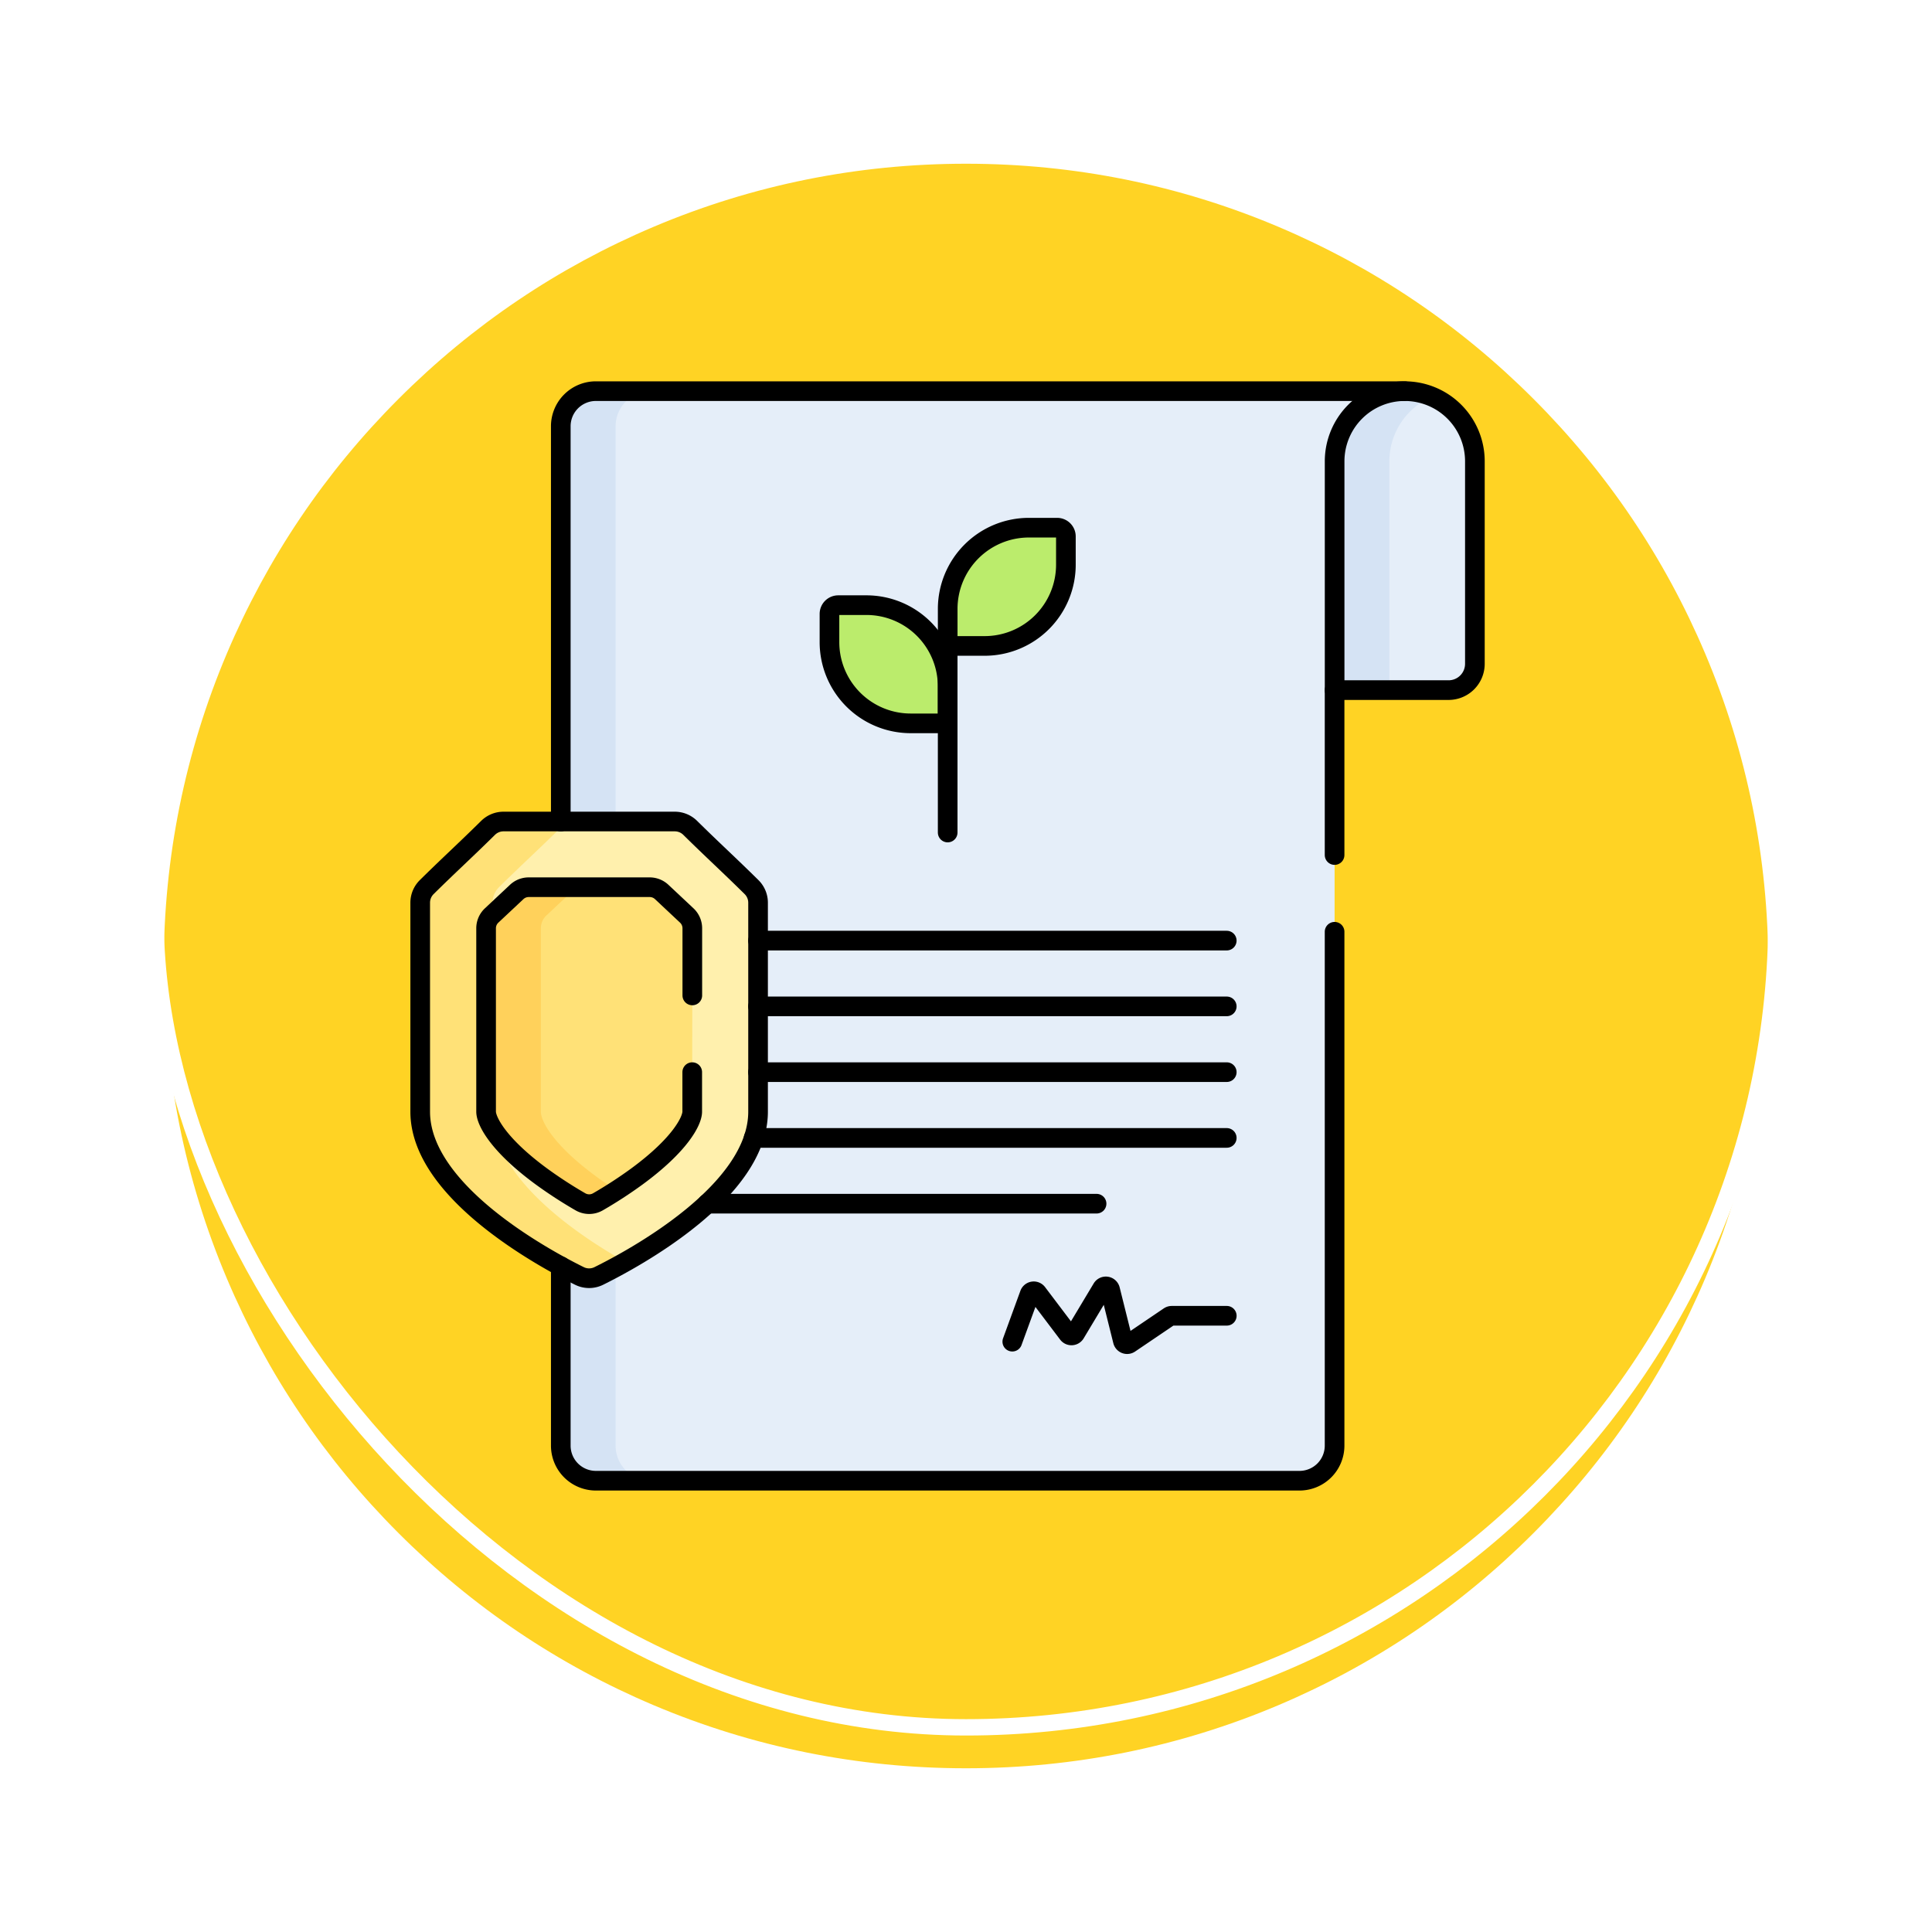 <svg xmlns="http://www.w3.org/2000/svg" xmlns:xlink="http://www.w3.org/1999/xlink" width="118" height="118" viewBox="0 0 118 118">
  <defs>
    <filter id="Trazado_896985" x="0" y="0" width="118" height="118" filterUnits="userSpaceOnUse">
      <feOffset dy="3" input="SourceAlpha"/>
      <feGaussianBlur stdDeviation="3" result="blur"/>
      <feFlood flood-opacity="0.161"/>
      <feComposite operator="in" in2="blur"/>
      <feComposite in="SourceGraphic"/>
    </filter>
  </defs>
  <g id="Grupo_1198253" data-name="Grupo 1198253" transform="translate(-741.891 -2270.544)">
    <g id="Grupo_1197926" data-name="Grupo 1197926" transform="translate(416 -1575.456)">
      <g id="Grupo_1111318" data-name="Grupo 1111318" transform="translate(334.891 3852)">
        <g id="Grupo_1109826" data-name="Grupo 1109826" transform="translate(0)">
          <g id="Grupo_1098742" data-name="Grupo 1098742" transform="translate(0 0)">
            <g transform="matrix(1, 0, 0, 1, -9, -6)" filter="url(#Trazado_896985)">
              <g id="Trazado_896985-2" data-name="Trazado 896985" transform="translate(9 6)" fill="#fc0" opacity="0.859">
                <path d="M 50 99.5 C 43.317 99.5 36.835 98.191 30.732 95.61 C 24.838 93.117 19.544 89.548 14.998 85.002 C 10.452 80.456 6.883 75.162 4.39 69.268 C 1.809 63.165 0.5 56.683 0.5 50 C 0.5 43.317 1.809 36.835 4.39 30.732 C 6.883 24.838 10.452 19.544 14.998 14.998 C 19.544 10.452 24.838 6.883 30.732 4.39 C 36.835 1.809 43.317 0.5 50 0.5 C 56.683 0.5 63.165 1.809 69.267 4.39 C 75.162 6.883 80.456 10.452 85.002 14.998 C 89.548 19.544 93.117 24.838 95.61 30.732 C 98.191 36.835 99.5 43.317 99.5 50 C 99.5 56.683 98.191 63.165 95.61 69.268 C 93.117 75.162 89.548 80.456 85.002 85.002 C 80.456 89.548 75.162 93.117 69.267 95.61 C 63.165 98.191 56.683 99.5 50 99.5 Z" stroke="none"/>
                <path d="M 50 1 C 43.385 1 36.968 2.295 30.927 4.85 C 25.092 7.318 19.852 10.851 15.352 15.352 C 10.851 19.852 7.318 25.092 4.85 30.927 C 2.295 36.968 1 43.385 1 50 C 1 56.615 2.295 63.032 4.85 69.073 C 7.318 74.908 10.851 80.148 15.352 84.648 C 19.852 89.149 25.092 92.682 30.927 95.15 C 36.968 97.705 43.385 99 50 99 C 56.615 99 63.032 97.705 69.073 95.15 C 74.907 92.682 80.148 89.149 84.648 84.648 C 89.149 80.148 92.682 74.908 95.15 69.073 C 97.704 63.032 99 56.615 99 50 C 99 43.385 97.704 36.968 95.15 30.927 C 92.682 25.092 89.149 19.852 84.648 15.352 C 80.148 10.851 74.907 7.318 69.073 4.85 C 63.032 2.295 56.615 1 50 1 M 50 -7.62939453125e-06 C 77.614 -7.62939453125e-06 100 22.386 100 50 L 100 50 C 100 77.614 77.614 100 50 100 C 22.386 100 0 77.614 0 50 L 0 50 C 0 22.386 22.386 -7.62939453125e-06 50 -7.62939453125e-06 Z" stroke="none" fill="#fff"/>
              </g>
            </g>
            <g id="Rectángulo_400907" data-name="Rectángulo 400907" transform="translate(0)" fill="none" stroke="#fff" stroke-width="1">
              <rect width="100" height="100" rx="50" stroke="none"/>
              <rect x="0.5" y="0.5" width="99" height="99" rx="49.5" fill="none"/>
            </g>
          </g>
        </g>
      </g>
    </g>
    <g id="policy_7839234" transform="translate(752.091 2286.934)">
      <g id="Grupo_1198251" data-name="Grupo 1198251" transform="translate(15.466 7.5)">
        <path id="Trazado_916344" data-name="Trazado 916344" d="M131.121,7.5h-49.4a2.143,2.143,0,0,0-2.142,2.142V71.905a2.143,2.143,0,0,0,2.142,2.142h42.976a2.143,2.143,0,0,0,2.142-2.142V25.76Z" transform="translate(-70.992 -7.5)" fill="#e5eef9"/>
        <path id="Trazado_916345" data-name="Trazado 916345" d="M85.07,74.048H81.722a2.143,2.143,0,0,1-2.142-2.142V9.642A2.143,2.143,0,0,1,81.722,7.5H85.07a2.143,2.143,0,0,0-2.142,2.142V71.905A2.143,2.143,0,0,0,85.07,74.048Z" transform="translate(-70.995 -7.5)" fill="#d5e3f4"/>
        <path id="Trazado_916346" data-name="Trazado 916346" d="M263.274,69.778h-2.257a4.962,4.962,0,0,0-4.962,4.962V77h2.257a4.962,4.962,0,0,0,4.962-4.962Z" transform="translate(-223.84 -61.439)" fill="#bbec6c"/>
        <path id="Trazado_916347" data-name="Trazado 916347" d="M202.14,105.121v2.257a4.962,4.962,0,0,0,4.962,4.962h2.257v-2.257a4.962,4.962,0,0,0-4.962-4.962Z" transform="translate(-177.145 -92.05)" fill="#bbec6c"/>
        <path id="Trazado_916348" data-name="Trazado 916348" d="M26.374,231.564a1.335,1.335,0,0,1-1.186,0c-2.193-1.085-9.723-5.165-9.723-10.032V208.765a1.338,1.338,0,0,1,.4-.952c1.371-1.355,2.372-2.259,3.744-3.615a1.342,1.342,0,0,1,.943-.388H31.013a1.342,1.342,0,0,1,.943.388c1.373,1.356,2.373,2.26,3.744,3.615a1.338,1.338,0,0,1,.4.952v12.767C36.1,226.4,28.568,230.478,26.374,231.564Z" transform="translate(-15.466 -177.524)" fill="#fff0ad"/>
        <path id="Trazado_916349" data-name="Trazado 916349" d="M439.5,25.76h-6.963V11.785A4.285,4.285,0,0,1,436.819,7.5h0a4.285,4.285,0,0,1,4.285,4.285V24.153A1.607,1.607,0,0,1,439.5,25.76Z" transform="translate(-376.689 -7.5)" fill="#e5eef9"/>
        <path id="Trazado_916350" data-name="Trazado 916350" d="M438.49,7.839a4.286,4.286,0,0,0-2.612,3.946V25.76H432.53V11.785a4.289,4.289,0,0,1,5.96-3.946Z" transform="translate(-376.686 -7.5)" fill="#d5e3f4"/>
        <path id="Trazado_916351" data-name="Trazado 916351" d="M58.066,247.515c0,.55-.716,2.007-3.4,3.973a26.584,26.584,0,0,1-2.359,1.532,1.068,1.068,0,0,1-1.07,0,26.79,26.79,0,0,1-2.361-1.532c-2.686-1.966-3.4-3.422-3.4-3.973v-11.2a1.07,1.07,0,0,1,.337-.781l1.532-1.437a1.071,1.071,0,0,1,.732-.291h7.393a1.071,1.071,0,0,1,.732.291l1.532,1.437a1.07,1.07,0,0,1,.337.781Z" transform="translate(-41.453 -203.507)" fill="#ffe177"/>
        <path id="Trazado_916352" data-name="Trazado 916352" d="M19.885,221.532V208.766a1.338,1.338,0,0,1,.4-.952c1.371-1.355,2.372-2.259,3.744-3.615a1.342,1.342,0,0,1,.943-.388H20.55a1.342,1.342,0,0,0-.943.388c-1.373,1.356-2.373,2.26-3.744,3.615a1.338,1.338,0,0,0-.4.952v12.767c0,4.867,7.529,8.947,9.723,10.032a1.335,1.335,0,0,0,1.186,0c.392-.194.956-.485,1.616-.858C24.96,228.994,19.885,225.529,19.885,221.532Z" transform="translate(-15.466 -177.525)" fill="#ffe177"/>
        <path id="Trazado_916353" data-name="Trazado 916353" d="M52.22,251.487c-2.686-1.966-3.4-3.422-3.4-3.973v-11.2a1.07,1.07,0,0,1,.337-.781l1.532-1.437a1.072,1.072,0,0,1,.732-.291H48.072a1.072,1.072,0,0,0-.732.291l-1.532,1.437a1.07,1.07,0,0,0-.337.781v11.2c0,.55.716,2.007,3.4,3.973a26.788,26.788,0,0,0,2.361,1.532,1.068,1.068,0,0,0,1.07,0c.358-.208.743-.441,1.139-.7C53.041,252.067,52.629,251.787,52.22,251.487Z" transform="translate(-41.453 -203.507)" fill="#ffd15b"/>
      </g>
      <g id="Grupo_1198252" data-name="Grupo 1198252" transform="translate(15.466 7.5)">
        <path id="Trazado_916354" data-name="Trazado 916354" d="M126.841,254.1v31.386a2.143,2.143,0,0,1-2.142,2.142H81.722a2.143,2.143,0,0,1-2.142-2.142V274.528" transform="translate(-70.995 -221.081)" fill="none" stroke="#000" stroke-linecap="round" stroke-linejoin="round" stroke-miterlimit="10" stroke-width="1.2"/>
        <line id="Línea_674" data-name="Línea 674" y1="10.073" transform="translate(55.846 18.26)" fill="none" stroke="#000" stroke-linecap="round" stroke-linejoin="round" stroke-miterlimit="10" stroke-width="1.2"/>
        <path id="Trazado_916355" data-name="Trazado 916355" d="M79.58,33.786V9.642A2.143,2.143,0,0,1,81.722,7.5h49.4" transform="translate(-70.995 -7.5)" fill="none" stroke="#000" stroke-linecap="round" stroke-linejoin="round" stroke-miterlimit="10" stroke-width="1.2"/>
        <path id="Trazado_916356" data-name="Trazado 916356" d="M26.374,231.564a1.335,1.335,0,0,1-1.186,0c-2.193-1.085-9.723-5.165-9.723-10.032V208.765a1.338,1.338,0,0,1,.4-.952c1.371-1.355,2.372-2.259,3.744-3.615a1.342,1.342,0,0,1,.943-.388H31.013a1.342,1.342,0,0,1,.943.388c1.373,1.356,2.373,2.26,3.744,3.615a1.338,1.338,0,0,1,.4.952v12.767C36.1,226.4,28.568,230.478,26.374,231.564Z" transform="translate(-15.466 -177.524)" fill="none" stroke="#000" stroke-linecap="round" stroke-linejoin="round" stroke-miterlimit="10" stroke-width="1.2"/>
        <path id="Trazado_916357" data-name="Trazado 916357" d="M58.066,245.1v2.414c0,.55-.716,2.007-3.4,3.973a26.584,26.584,0,0,1-2.359,1.532,1.068,1.068,0,0,1-1.07,0,26.79,26.79,0,0,1-2.361-1.532c-2.686-1.966-3.4-3.422-3.4-3.973v-11.2a1.07,1.07,0,0,1,.337-.781l1.532-1.437a1.071,1.071,0,0,1,.732-.291h7.393a1.071,1.071,0,0,1,.732.291l1.532,1.437a1.07,1.07,0,0,1,.337.781v4.1" transform="translate(-41.453 -203.507)" fill="none" stroke="#000" stroke-linecap="round" stroke-linejoin="round" stroke-miterlimit="10" stroke-width="1.2"/>
        <line id="Línea_675" data-name="Línea 675" y1="11.4" transform="translate(32.215 15.558)" fill="none" stroke="#000" stroke-linecap="round" stroke-linejoin="round" stroke-miterlimit="10" stroke-width="1.2"/>
        <path id="Trazado_916358" data-name="Trazado 916358" d="M262.739,69.778h-1.721a4.962,4.962,0,0,0-4.962,4.962V77h2.257a4.962,4.962,0,0,0,4.962-4.962V70.314A.535.535,0,0,0,262.739,69.778Z" transform="translate(-223.84 -61.439)" fill="none" stroke="#000" stroke-linecap="round" stroke-linejoin="round" stroke-miterlimit="10" stroke-width="1.2"/>
        <path id="Trazado_916359" data-name="Trazado 916359" d="M202.14,105.657v1.721a4.962,4.962,0,0,0,4.962,4.962h2.257v-2.257a4.962,4.962,0,0,0-4.962-4.962h-1.721A.536.536,0,0,0,202.14,105.657Z" transform="translate(-177.145 -92.05)" fill="none" stroke="#000" stroke-linecap="round" stroke-linejoin="round" stroke-miterlimit="10" stroke-width="1.2"/>
        <line id="Línea_676" data-name="Línea 676" x1="28.63" transform="translate(20.63 33.559)" fill="none" stroke="#000" stroke-linecap="round" stroke-linejoin="round" stroke-miterlimit="10" stroke-width="1.2"/>
        <line id="Línea_677" data-name="Línea 677" x1="28.63" transform="translate(20.63 37.576)" fill="none" stroke="#000" stroke-linecap="round" stroke-linejoin="round" stroke-miterlimit="10" stroke-width="1.2"/>
        <line id="Línea_678" data-name="Línea 678" x1="28.63" transform="translate(20.63 41.593)" fill="none" stroke="#000" stroke-linecap="round" stroke-linejoin="round" stroke-miterlimit="10" stroke-width="1.2"/>
        <line id="Línea_679" data-name="Línea 679" x1="28.895" transform="translate(20.365 45.61)" fill="none" stroke="#000" stroke-linecap="round" stroke-linejoin="round" stroke-miterlimit="10" stroke-width="1.2"/>
        <line id="Línea_680" data-name="Línea 680" x1="23.782" transform="translate(17.527 49.627)" fill="none" stroke="#000" stroke-linecap="round" stroke-linejoin="round" stroke-miterlimit="10" stroke-width="1.2"/>
        <path id="Trazado_916360" data-name="Trazado 916360" d="M285.534,419.246l1.058-2.9a.268.268,0,0,1,.465-.07l1.878,2.484a.268.268,0,0,0,.443-.024l1.64-2.735a.268.268,0,0,1,.49.073l.779,3.122a.268.268,0,0,0,.41.157l2.425-1.642a.268.268,0,0,1,.15-.046h3.361" transform="translate(-249.372 -361.192)" fill="none" stroke="#000" stroke-linecap="round" stroke-linejoin="round" stroke-miterlimit="10" stroke-width="1.2"/>
        <path id="Trazado_916361" data-name="Trazado 916361" d="M439.5,25.76h-6.963V11.785A4.285,4.285,0,0,1,436.819,7.5h0a4.285,4.285,0,0,1,4.285,4.285V24.153A1.607,1.607,0,0,1,439.5,25.76Z" transform="translate(-376.689 -7.5)" fill="none" stroke="#000" stroke-linecap="round" stroke-linejoin="round" stroke-miterlimit="10" stroke-width="1.2"/>
      </g>
    </g>
  </g>
</svg>
